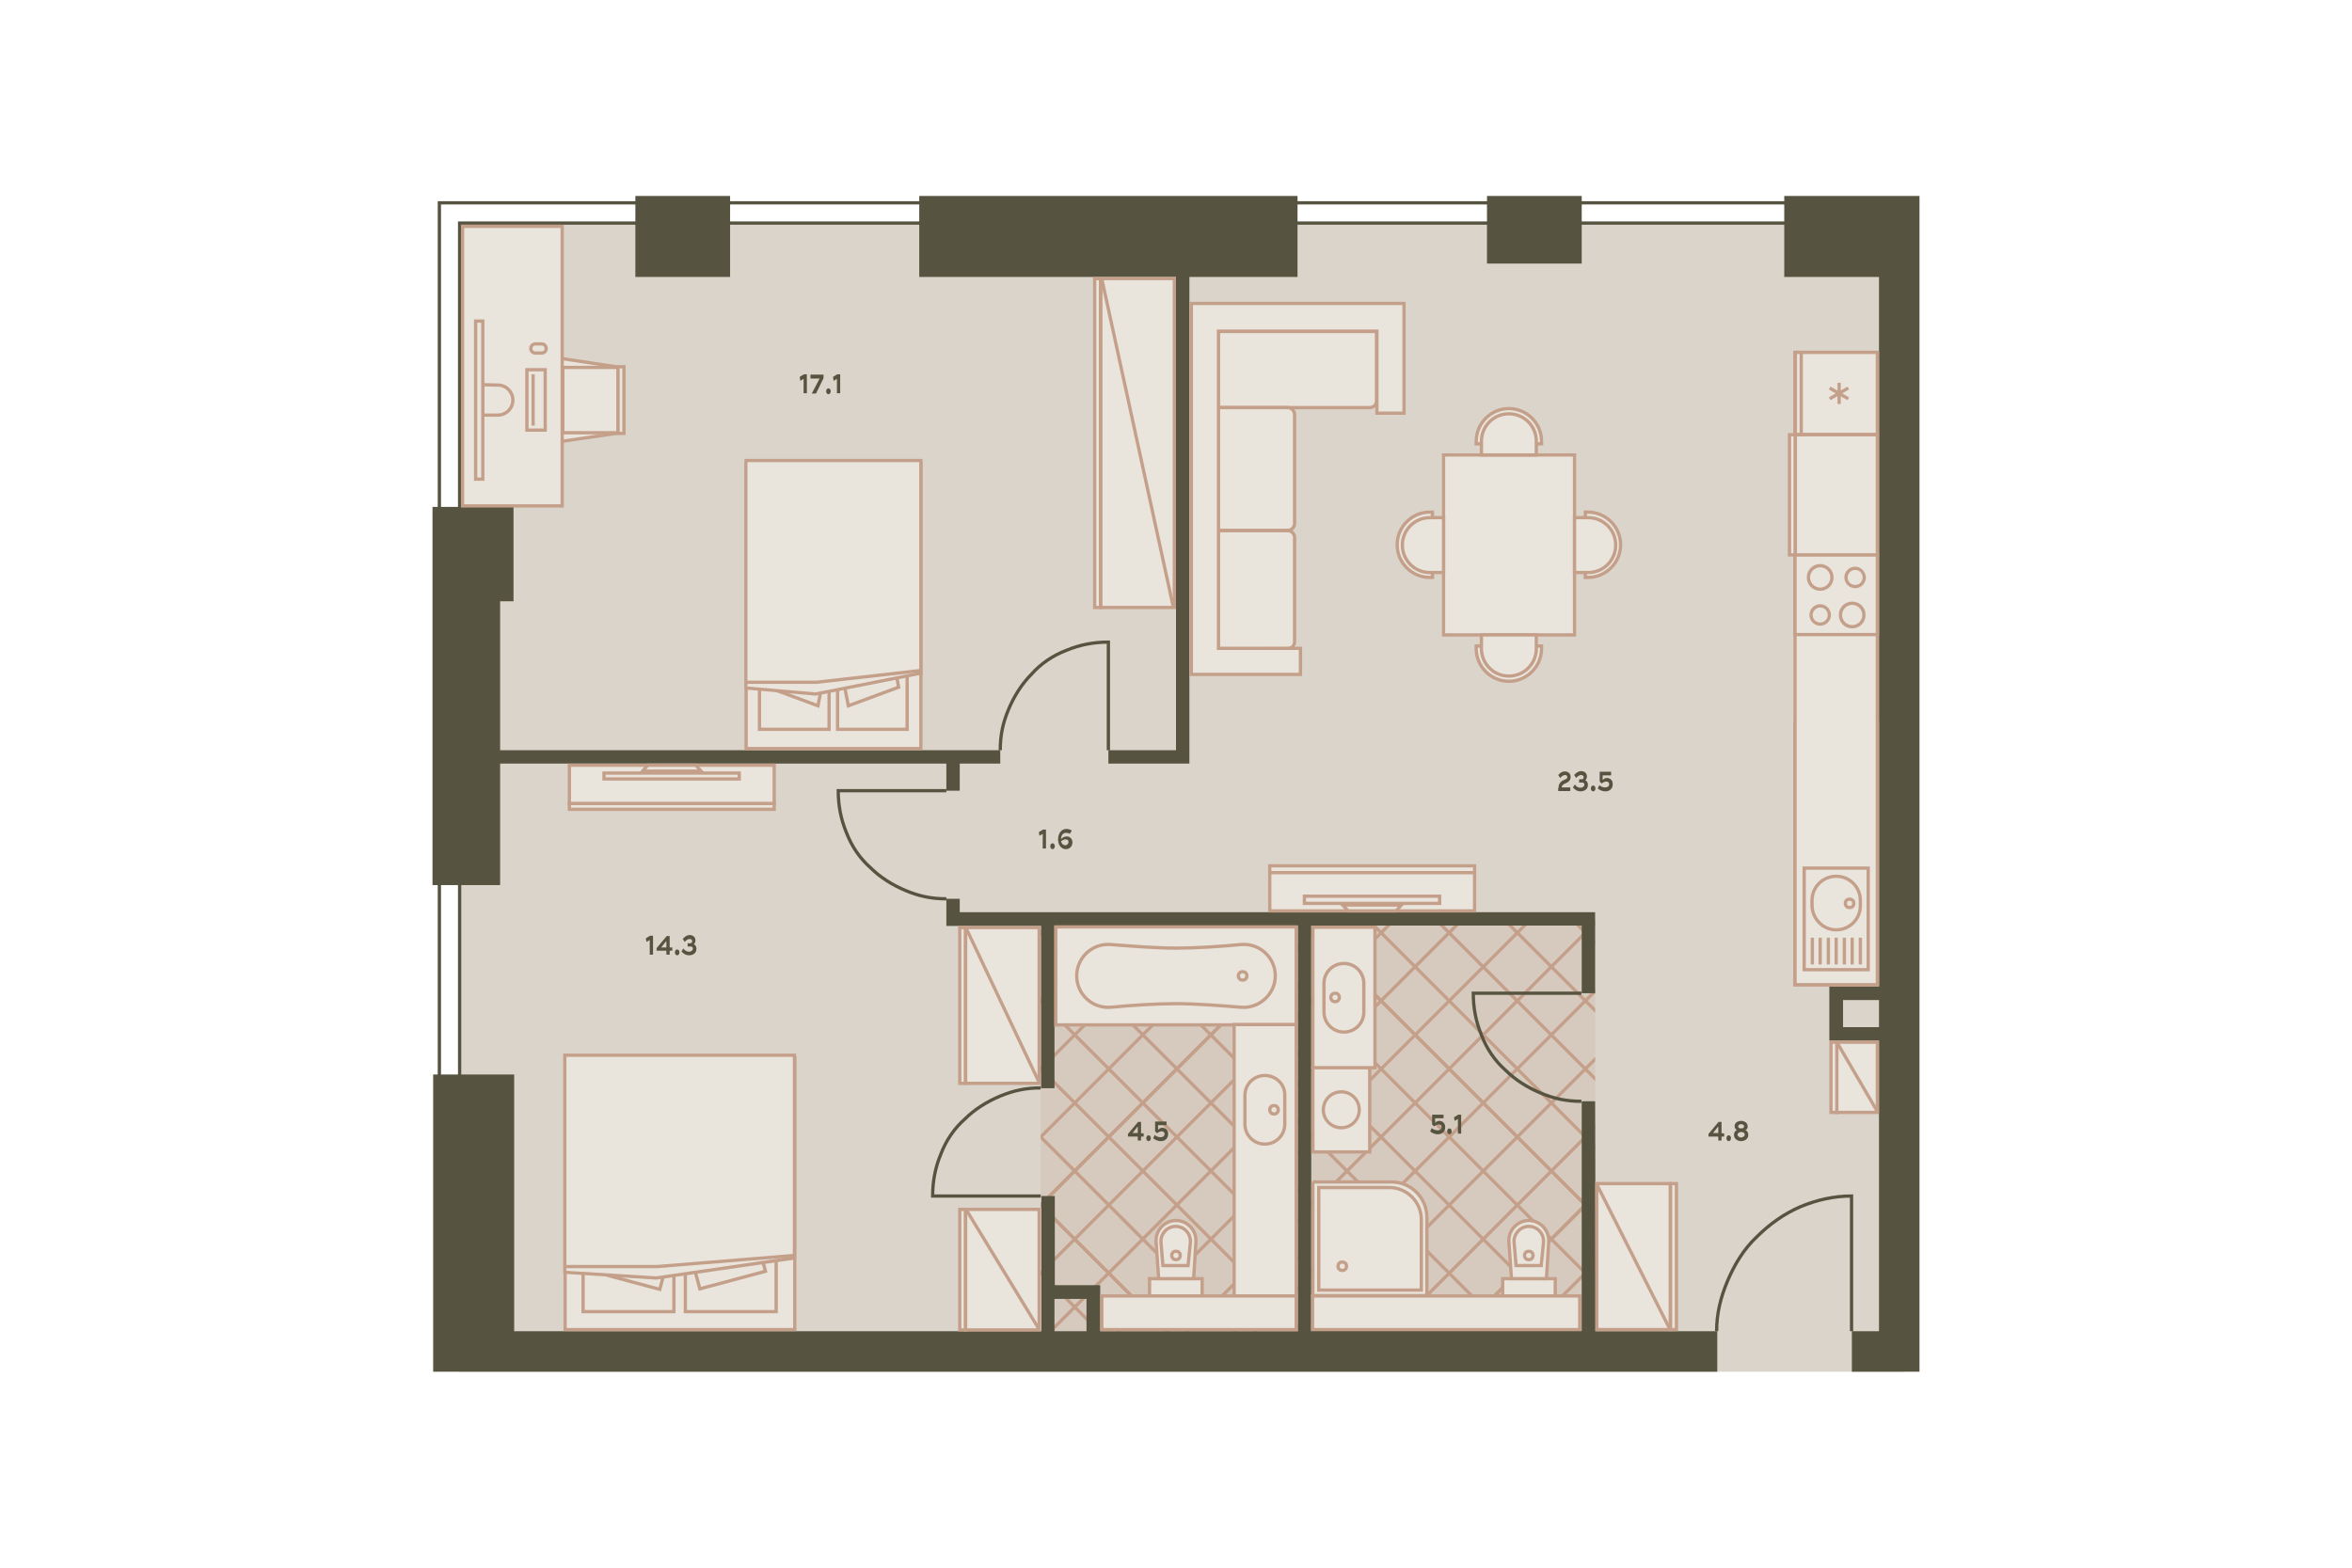 <?xml version="1.0" encoding="utf-8"?>
<!-- Generator: Adobe Illustrator 26.0.3, SVG Export Plug-In . SVG Version: 6.00 Build 0)  -->
<svg version="1.1" xmlns="http://www.w3.org/2000/svg" xmlns:xlink="http://www.w3.org/1999/xlink" x="0px" y="0px"
	 viewBox="0 0 720 480" style="enable-background:new 0 0 720 480;" xml:space="preserve">
<style type="text/css">
	.st0{fill:#DBD4CA;}
	.st1{clip-path:url(#SVGID_00000088133512072146429700000016769234026446956991_);}
	.st2{fill:none;stroke:#C49F8A;stroke-miterlimit:10;}
	.st3{opacity:0.3;clip-path:url(#SVGID_00000082367822947019018500000018283037220300275333_);}
	.st4{opacity:0.7;fill:#C49F8A;enable-background:new    ;}
	.st5{fill:none;stroke:#565440;}
	.st6{fill:#565440;}
	.st7{fill:#E9E4DC;}
	.st8{fill:#C49F8A;}
	.st9{fill:#E9E4DC;stroke:#C49F8A;}
	.st10{fill:#E9E4DC;stroke:#C49F8A;stroke-width:1;stroke-miterlimit:4;}
	.st11{fill:none;stroke:#C49F8A;}
	.st12{fill:#E9E4DC;stroke:#C49F8A;stroke-miterlimit:4;}
	.st13{fill:#E9E4DC;stroke:#C49F8A;stroke-linejoin:round;}
	.st14{opacity:0;}
	.st15{fill:#3F3F3F;fill-opacity:0;}
</style>
<g id="_x31__x5F_2">
	<rect id="Floor" x="140.5" y="68.3" class="st0" width="442.4" height="351.7"/>
	<g id="Wet_Floor_1_">
		<g>
			<g>
				<defs>
					<rect id="SVGID_1_" x="318.6" y="281.4" width="169.7" height="129.6"/>
				</defs>
				<clipPath id="SVGID_00000168088103713597069520000004662969083043805881_">
					<use xlink:href="#SVGID_1_"  style="overflow:visible;"/>
				</clipPath>
				<g style="clip-path:url(#SVGID_00000168088103713597069520000004662969083043805881_);">
					<g>
						<line class="st2" x1="78.9" y1="296" x2="412.4" y2="-37.5"/>
						<line class="st2" x1="68.5" y1="285.6" x2="401.9" y2="-47.9"/>
						<line class="st2" x1="89.3" y1="306.4" x2="422.8" y2="-27"/>
						<line class="st2" x1="99.7" y1="316.9" x2="433.2" y2="-16.6"/>
						<line class="st2" x1="110.1" y1="327.3" x2="443.6" y2="-6.2"/>
						<line class="st2" x1="120.6" y1="337.7" x2="454.1" y2="4.2"/>
						<line class="st2" x1="131" y1="348.1" x2="464.5" y2="14.6"/>
						<line class="st2" x1="141.4" y1="358.5" x2="474.9" y2="25.1"/>
						<line class="st2" x1="151.8" y1="369" x2="485.3" y2="35.5"/>
						<line class="st2" x1="162.3" y1="379.4" x2="495.7" y2="45.9"/>
						<line class="st2" x1="151.8" y1="369" x2="485.3" y2="35.5"/>
						<line class="st2" x1="172.7" y1="389.8" x2="506.2" y2="56.3"/>
						<line class="st2" x1="183.1" y1="400.2" x2="516.6" y2="66.7"/>
						<line class="st2" x1="193.5" y1="410.7" x2="527" y2="77.2"/>
						<line class="st2" x1="203.9" y1="421.1" x2="537.4" y2="87.6"/>
						<line class="st2" x1="214.4" y1="431.5" x2="547.8" y2="98"/>
						<line class="st2" x1="224.8" y1="441.9" x2="558.3" y2="108.4"/>
						<line class="st2" x1="235.2" y1="452.3" x2="568.7" y2="118.9"/>
						<line class="st2" x1="245.6" y1="462.8" x2="579.1" y2="129.3"/>
						<line class="st2" x1="235.2" y1="452.3" x2="568.7" y2="118.9"/>
						<line class="st2" x1="256" y1="473.2" x2="589.5" y2="139.7"/>
						<line class="st2" x1="266.5" y1="483.6" x2="600" y2="150.1"/>
						<line class="st2" x1="276.9" y1="494" x2="610.4" y2="160.5"/>
						<line class="st2" x1="287.3" y1="504.4" x2="620.8" y2="171"/>
						<line class="st2" x1="297.7" y1="514.9" x2="631.2" y2="181.4"/>
						<line class="st2" x1="308.2" y1="525.3" x2="641.6" y2="191.8"/>
						<line class="st2" x1="318.6" y1="535.7" x2="652.1" y2="202.2"/>
						<line class="st2" x1="329" y1="546.1" x2="662.5" y2="212.6"/>
						<line class="st2" x1="318.6" y1="535.7" x2="652.1" y2="202.2"/>
						<line class="st2" x1="339.4" y1="556.5" x2="672.9" y2="223.1"/>
						<line class="st2" x1="349.8" y1="567" x2="683.3" y2="233.5"/>
						<line class="st2" x1="360.3" y1="577.4" x2="693.7" y2="243.9"/>
						<line class="st2" x1="370.7" y1="587.8" x2="704.2" y2="254.3"/>
						<line class="st2" x1="381.1" y1="598.2" x2="714.6" y2="264.8"/>
						<line class="st2" x1="391.5" y1="608.7" x2="725" y2="275.2"/>
						<line class="st2" x1="401.9" y1="619.1" x2="735.4" y2="285.6"/>
					</g>
					<g>
						<line class="st2" x1="412.4" y1="608.7" x2="78.9" y2="275.2"/>
						<line class="st2" x1="401.9" y1="619.1" x2="68.5" y2="285.6"/>
						<line class="st2" x1="422.8" y1="598.2" x2="89.3" y2="264.8"/>
						<line class="st2" x1="433.2" y1="587.8" x2="99.7" y2="254.3"/>
						<line class="st2" x1="443.6" y1="577.4" x2="110.1" y2="243.9"/>
						<line class="st2" x1="454.1" y1="567" x2="120.6" y2="233.5"/>
						<line class="st2" x1="464.5" y1="556.5" x2="131" y2="223.1"/>
						<line class="st2" x1="474.9" y1="546.1" x2="141.4" y2="212.6"/>
						<line class="st2" x1="485.3" y1="535.7" x2="151.8" y2="202.2"/>
						<line class="st2" x1="495.7" y1="525.3" x2="162.3" y2="191.8"/>
						<line class="st2" x1="485.3" y1="535.7" x2="151.8" y2="202.2"/>
						<line class="st2" x1="506.2" y1="514.9" x2="172.7" y2="181.4"/>
						<line class="st2" x1="516.6" y1="504.4" x2="183.1" y2="171"/>
						<line class="st2" x1="527" y1="494" x2="193.5" y2="160.5"/>
						<line class="st2" x1="537.4" y1="483.6" x2="203.9" y2="150.1"/>
						<line class="st2" x1="547.8" y1="473.2" x2="214.4" y2="139.7"/>
						<line class="st2" x1="558.3" y1="462.8" x2="224.8" y2="129.3"/>
						<line class="st2" x1="568.7" y1="452.3" x2="235.2" y2="118.9"/>
						<line class="st2" x1="579.1" y1="441.9" x2="245.6" y2="108.4"/>
						<line class="st2" x1="568.7" y1="452.3" x2="235.2" y2="118.9"/>
						<line class="st2" x1="589.5" y1="431.5" x2="256" y2="98"/>
						<line class="st2" x1="600" y1="421.1" x2="266.5" y2="87.6"/>
						<line class="st2" x1="610.4" y1="410.6" x2="276.9" y2="77.2"/>
						<line class="st2" x1="620.8" y1="400.2" x2="287.3" y2="66.7"/>
						<line class="st2" x1="631.2" y1="389.8" x2="297.7" y2="56.3"/>
						<line class="st2" x1="641.6" y1="379.4" x2="308.2" y2="45.9"/>
						<line class="st2" x1="652.1" y1="369" x2="318.6" y2="35.5"/>
						<line class="st2" x1="662.5" y1="358.5" x2="329" y2="25.1"/>
						<line class="st2" x1="652.1" y1="369" x2="318.6" y2="35.5"/>
						<line class="st2" x1="672.9" y1="348.1" x2="339.4" y2="14.6"/>
						<line class="st2" x1="683.3" y1="337.7" x2="349.8" y2="4.2"/>
						<line class="st2" x1="693.7" y1="327.3" x2="360.3" y2="-6.2"/>
						<line class="st2" x1="704.2" y1="316.9" x2="370.7" y2="-16.6"/>
						<line class="st2" x1="714.6" y1="306.4" x2="381.1" y2="-27"/>
						<line class="st2" x1="725" y1="296" x2="391.5" y2="-37.5"/>
						<line class="st2" x1="735.4" y1="285.6" x2="401.9" y2="-47.9"/>
					</g>
				</g>
			</g>
		</g>
		<g>
			<g>
				<defs>
					<rect id="SVGID_00000051347592323632449910000017041298863859599002_" x="318.6" y="281.4" width="169.7" height="129.6"/>
				</defs>
				<clipPath id="SVGID_00000092447659987182734900000006771740666300504221_">
					<use xlink:href="#SVGID_00000051347592323632449910000017041298863859599002_"  style="overflow:visible;"/>
				</clipPath>
				<g style="opacity:0.3;clip-path:url(#SVGID_00000092447659987182734900000006771740666300504221_);">
					<rect x="240.9" y="114.1" class="st4" width="322.2" height="322.2"/>
				</g>
			</g>
		</g>
	</g>
	<path id="Windows_1_" class="st5" d="M581,68.3v-6.2H134.5v347.6h6.2V68.3L581,68.3L581,68.3z"/>
	<path id="Doors_1_" class="st5" d="M306.2,229.7c0-4.6,0.8-8.3,2.5-12.4c1.7-4.1,4.1-7.9,7-10.8c2.9-3.3,6.6-5.8,10.8-7.4
		c4.1-1.7,8.3-2.5,12.8-2.5v33.1 M289.7,275.2c-4.6,0-8.3-0.8-12.4-2.5s-7.9-4.1-10.8-7c-3.3-2.9-5.8-6.6-7.4-10.8
		c-1.7-4.1-2.5-8.3-2.5-12.8h33.1 M318.6,333.1c-4.6,0-8.3,0.8-12.4,2.5s-7.9,4.1-10.8,7c-3.3,2.9-5.8,6.6-7.4,10.8
		c-1.7,4.1-2.5,8.3-2.5,12.8h33.1 M484.1,337.2c-4.6,0-8.3-0.8-12.4-2.5s-7.9-4.1-10.8-7c-3.3-2.9-5.8-6.6-7.4-10.8
		c-1.7-4.1-2.5-8.3-2.5-12.8h33.1 M525.5,407.6c0-5.4,1.2-10.3,3.3-15.3s5-9.9,9.1-13.7c3.7-3.7,8.3-7,13.2-9.1
		c5-2.1,10.3-3.3,15.7-3.3v41.4"/>
	<g id="Walls">
		<path class="st6" d="M566.9,407.6V420h20.7V60h-41.4v24.8h29V302H560v16.6h15.2v89H566.9z M564.2,314.5v-8.3h11v8.3H564.2z"/>
		<rect x="455.2" y="60" class="st6" width="29" height="20.7"/>
		<polygon class="st6" points="360,84.8 360,229.7 339.3,229.7 339.3,233.8 364.1,233.8 364.1,84.8 397.2,84.8 397.2,60 281.4,60 
			281.4,84.8 		"/>
		<polygon class="st6" points="153.1,233.8 289.7,233.8 289.7,242.1 293.8,242.1 293.8,233.8 306.2,233.8 306.2,229.7 153.1,229.7 
			153.1,184.1 157.2,184.1 157.2,155.2 132.4,155.2 132.4,271 153.1,271 		"/>
		<rect x="194.5" y="60" class="st6" width="29" height="24.8"/>
		<path class="st6" d="M488.3,337.2h-4.1v70.3h-82.8V283.4h82.8v20.7h4.1v-24.8H293.8v-4.1h-4.1v8.3h29v49.7h4.1v-49.7h74.5v124.1
			h-60.5v-14.1h-13.9v-27.3h-4.1v41.4H157.4V329h-24.8v91h393.1v-12.4h-37.2L488.3,337.2z M322.8,397.7h9.8v9.9h-9.8V397.7z"/>
	</g>
	<g id="Furniture">
		<g>
			<g>
				<rect x="172.9" y="323.9" class="st7" width="70.3" height="83.2"/>
				<path class="st8" d="M242.8,324.4v82.2h-69.3v-82.2L242.8,324.4 M243.8,323.4h-71.3v84.2h71.3V323.4L243.8,323.4z"/>
			</g>
			<rect x="209.8" y="380.8" class="st9" width="27.8" height="20.8"/>
			<rect x="178.5" y="380.8" class="st9" width="27.8" height="20.8"/>
			
				<rect x="211.1" y="371.5" transform="matrix(0.966 -0.259 0.259 0.966 -91.29 70.334)" class="st10" width="20.8" height="20.8"/>
			
				<rect x="184.1" y="371.6" transform="matrix(0.259 -0.966 0.966 0.259 -224.767 470.988)" class="st10" width="20.8" height="20.8"/>
			<g>
				<polygon class="st7" points="172.9,389.5 172.9,323.1 243.2,323.1 243.2,385.1 201,391.3 				"/>
				<path class="st8" d="M242.7,323.6v61.1l-41.8,6.1l-27.5-1.7v-0.4v-65.1H242.7 M243.7,322.6h-71.3v66.1v1.3l28.5,1.8l42.8-6.2
					v-0.4V322.6L243.7,322.6z"/>
			</g>
			<polyline class="st11" points="173.4,387.8 201.2,387.8 243,384.4 			"/>
		</g>
		<g>
			<g>
				<rect x="228.3" y="141.9" class="st7" width="53.5" height="87.3"/>
				<path class="st8" d="M281.4,142.4v86.3h-52.5v-86.3H281.4 M282.4,141.4h-54.5v88.3h54.5V141.4L282.4,141.4z"/>
			</g>
			<rect x="256.4" y="201.5" class="st9" width="21.3" height="21.8"/>
			<rect x="232.5" y="201.5" class="st9" width="21.3" height="21.8"/>
			<polygon class="st12" points="275.1,210.4 259.7,216.1 255.6,195 271,189.3 			"/>
			<polygon class="st12" points="254.5,195 250.4,216.1 235,210.4 239.1,189.3 			"/>
			<g>
				<polygon class="st7" points="228.3,210.7 228.3,141 281.9,141 281.9,206.1 249.6,212.5 				"/>
				<path class="st8" d="M281.4,141.5v64.2l-31.8,6.3l-20.8-1.8v-0.5v-68.2H281.4 M282.4,140.5h-54.5v69.2v1.4l21.8,1.9l32.7-6.5
					V206V140.5L282.4,140.5z"/>
			</g>
			<polyline class="st11" points="228.6,208.9 249.9,208.9 281.8,205.3 			"/>
		</g>
		<g>
			<g>
				<rect x="560.5" y="319.1" class="st7" width="1.8" height="21.5"/>
				<path class="st8" d="M561.9,319.6v20.5H561v-20.5H561.9 M562.9,318.6H560v22.5h2.8L562.9,318.6L562.9,318.6z"/>
			</g>
			<g>
				<rect x="562.4" y="319.1" class="st7" width="12.4" height="21.5"/>
				<path class="st8" d="M574.2,319.6v20.5h-11.4v-20.5H574.2 M575.2,318.6h-13.4v22.5h13.4V318.6L575.2,318.6z"/>
			</g>
			<path class="st9" d="M574.8,340.5l-12.5-21.4"/>
		</g>
		<g>
			<g>
				<rect x="511.3" y="362.4" class="st7" width="1.8" height="44.7"/>
				<path class="st8" d="M512.7,362.9v43.7h-0.8v-43.7H512.7 M513.7,361.9h-2.8v45.7h2.8V361.9L513.7,361.9z"/>
			</g>
			<g>
				<rect x="488.8" y="362.4" class="st7" width="22.5" height="44.7"/>
				<path class="st8" d="M510.8,362.9v43.7h-21.5v-43.7H510.8 M511.8,361.9h-23.5v45.7h23.5V361.9L511.8,361.9z"/>
			</g>
			<path class="st9" d="M489,363l22,43.6"/>
		</g>
		<g>
			<g>
				<rect x="335.1" y="85.3" class="st7" width="1.8" height="100.7"/>
				<path class="st8" d="M335.6,85.8h0.8v99.7h-0.8V85.8 M334.6,84.8v101.7h2.8V84.8H334.6L334.6,84.8z"/>
			</g>
			<g>
				<rect x="337" y="85.3" class="st7" width="22.5" height="100.7"/>
				<path class="st8" d="M337.5,85.8H359v99.7h-21.5V85.8 M336.5,84.8v101.7H360V84.8H336.5L336.5,84.8z"/>
			</g>
			<path class="st9" d="M359.2,186l-22-101"/>
		</g>
		<g>
			<g>
				<rect x="293.7" y="370.3" class="st7" width="1.8" height="36.9"/>
				<path class="st8" d="M295.1,370.8v35.9h-0.8v-35.9H295.1 M296.1,369.8h-2.8v37.9h2.8V369.8L296.1,369.8z"/>
			</g>
			<g>
				<rect x="295.6" y="370.3" class="st7" width="22.5" height="36.9"/>
				<path class="st8" d="M296.1,370.8h21.5v35.9h-21.5V370.8 M295.1,369.8v37.9h23.5v-37.9H295.1L295.1,369.8z"/>
			</g>
			<path class="st9" d="M317.9,406.7l-22-36.1"/>
		</g>
		<g>
			<g>
				<rect x="293.7" y="284" class="st7" width="1.8" height="47.7"/>
				<path class="st8" d="M295.1,284.5v46.7h-0.8v-46.7H295.1 M296.1,283.5h-2.8v48.7h2.8V283.5L296.1,283.5z"/>
			</g>
			<g>
				<rect x="295.6" y="284" class="st7" width="22.5" height="47.7"/>
				<path class="st8" d="M296.1,284.5h21.5v46.7h-21.5V284.5 M295.1,283.5v48.7h23.5v-48.7H295.1L295.1,283.5z"/>
			</g>
			<path class="st9" d="M317.9,331l-22-46.5"/>
		</g>
		<g>
			<g>
				<rect x="323.2" y="283.8" class="st7" width="73.6" height="30"/>
				<path class="st8" d="M323.7,284.3h72.6v29h-72.6V284.3 M322.7,283.3v31h74.6v-31H322.7L322.7,283.3z"/>
			</g>
			<g>
				<g>
					<path class="st13" d="M390.4,298.8c0-5.7-4.9-10.1-10.5-9.6c-6.2,0.6-14,1.1-19.9,1.1c-5.8,0-13.6-0.6-19.9-1.1
						c-5.7-0.5-10.5,4-10.5,9.6c0,5.7,4.9,10.1,10.5,9.6c6.2-0.6,14-1.1,19.9-1.1c5.8,0,13.6,0.6,19.9,1.1
						C385.4,308.9,390.4,304.4,390.4,298.8z"/>
					<ellipse class="st13" cx="380.4" cy="298.8" rx="1.3" ry="1.3"/>
				</g>
			</g>
		</g>
		<g>
			<g>
				<rect x="401.9" y="326.8" class="st7" width="17.4" height="25.9"/>
				<path class="st8" d="M418.8,327.3v24.9h-16.4v-24.9H418.8 M419.8,326.3h-18.4v26.9h18.4V326.3L419.8,326.3z"/>
			</g>
			<g>
				<path class="st7" d="M410.6,345.3c-3,0-5.5-2.5-5.5-5.5s2.5-5.5,5.5-5.5s5.5,2.5,5.5,5.5S413.6,345.3,410.6,345.3z"/>
				<path class="st8" d="M410.6,334.8c2.8,0,5,2.2,5,5s-2.2,5-5,5s-5-2.2-5-5S407.8,334.8,410.6,334.8 M410.6,333.8
					c-3.3,0-6,2.7-6,6s2.7,6,6,6s6-2.7,6-6S413.9,333.8,410.6,333.8L410.6,333.8z"/>
			</g>
		</g>
		<g>
			<path class="st9" d="M441.9,194.4v-55.1H482v55.1H441.9z"/>
			<path class="st9" d="M451.9,135.9v-0.8c0-5.5,4.5-10,10-10s10,4.5,10,10v0.8H451.9z"/>
			<path class="st9" d="M453.5,139.3v-4.2c0-4.6,3.7-8.4,8.4-8.4c4.6,0,8.4,3.7,8.4,8.4v4.2H453.5z"/>
			<path class="st9" d="M451.9,197.8v0.8c0,5.5,4.5,10,10,10s10-4.5,10-10v-0.8H451.9z"/>
			<path class="st9" d="M453.5,194.4v4.2c0,4.6,3.7,8.4,8.4,8.4c4.6,0,8.4-3.7,8.4-8.4v-4.2H453.5z"/>
			<path class="st9" d="M438.5,156.8h-0.8c-5.5,0-10,4.5-10,10s4.5,10,10,10h0.8V156.8z"/>
			<path class="st9" d="M441.9,158.5h-4.2c-4.6,0-8.4,3.7-8.4,8.4c0,4.6,3.7,8.4,8.4,8.4h4.2V158.5z"/>
			<path class="st9" d="M485.3,156.8h0.8c5.5,0,10,4.5,10,10s-4.5,10-10,10h-0.8V156.8z"/>
			<path class="st9" d="M482,158.5h4.2c4.6,0,8.4,3.7,8.4,8.4c0,4.6-3.7,8.4-8.4,8.4H482V158.5z"/>
		</g>
		<g>
			<path class="st9" d="M188.6,112.3v20.4l-18.5,2.7v-25.9L188.6,112.3z"/>
			<g>
				<rect x="141.7" y="69.3" class="st7" width="30.5" height="85.6"/>
				<path class="st8" d="M171.6,69.8v84.6h-29.5V69.8L171.6,69.8 M172.6,68.8h-31.5v86.6h31.5V68.8L172.6,68.8z"/>
			</g>
			<path class="st11" d="M163.2,114.6v15.7 M166.9,113.2v18.5h-5.6v-18.5H166.9z"/>
			<path class="st9" d="M167.2,106.7L167.2,106.7c0,0.8-0.6,1.4-1.4,1.4h-1.9c-0.8,0-1.4-0.6-1.4-1.4l0,0c0-0.8,0.6-1.4,1.4-1.4h1.9
				C166.6,105.3,167.2,105.9,167.2,106.7z"/>
			<path class="st9" d="M152.4,117.9c2.6,0,4.6,2.1,4.6,4.6c0,2.6-2.1,4.6-4.6,4.6h-4.6v-9.3L152.4,117.9z"/>
			<g>
				<rect x="145.6" y="98.3" class="st7" width="2.2" height="48.4"/>
				<path class="st8" d="M147.3,98.8v47.4h-1.2V98.8H147.3 M148.3,97.8h-3.2v49.4h3.2V97.8L148.3,97.8z"/>
			</g>
			<g>
				<rect x="172.3" y="112.5" class="st7" width="16.9" height="20"/>
				<path class="st8" d="M188.7,113v19h-15.9v-19H188.7 M189.7,112h-17.9v21h17.9V112L189.7,112z"/>
			</g>
			<g>
				<rect x="189.2" y="112.3" class="st7" width="1.8" height="20.4"/>
				<path class="st8" d="M190.5,112.8v19.4h-0.8v-19.4L190.5,112.8 M191.5,111.8h-2.8v21.4h2.8V111.8L191.5,111.8z"/>
			</g>
		</g>
		<g id="Sink_2">
			<g id="Rectangle_16_x5F_11">
				<rect x="401.9" y="283.9" class="st7" width="19" height="43"/>
				<path class="st8" d="M420.4,284.4v42h-18v-42H420.4 M421.4,283.4h-20v44h20V283.4L421.4,283.4z"/>
			</g>
			<path id="Rectangle_19_x5F_5" class="st9" d="M411.4,316L411.4,316c3.4,0,6.1-2.7,6.1-6.1v-8.8c0-3.4-2.7-6.1-6.1-6.1l0,0
				c-3.4,0-6.1,2.7-6.1,6.1v8.8C405.3,313.2,408,316,411.4,316z"/>
			<circle id="Ellipse_7_x5F_2" class="st9" cx="408.7" cy="305.4" r="1.3"/>
		</g>
		<g id="Sink_2_1_">
			<g id="Rectangle_16_x5F_11_1_">
				<rect x="377.7" y="313.7" class="st7" width="19" height="83.2"/>
				<path class="st8" d="M396.3,314.2v82.2h-18v-82.2H396.3 M397.3,313.2h-20v84.2h20V313.2L397.3,313.2z"/>
			</g>
			<path id="Rectangle_19_x5F_5_1_" class="st9" d="M387.2,329.3L387.2,329.3c-3.4,0-6.1,2.7-6.1,6.1v8.8c0,3.4,2.7,6.1,6.1,6.1l0,0
				c3.4,0,6.1-2.7,6.1-6.1v-8.8C393.4,332,390.6,329.3,387.2,329.3z"/>
			<circle id="Ellipse_7_x5F_2_1_" class="st9" cx="390" cy="339.8" r="1.3"/>
		</g>
		<g id="Toilet_1_">
			<g id="Rectangle_21_1_">
				<rect x="460" y="391.5" class="st7" width="16.1" height="5.3"/>
				<path class="st8" d="M475.6,392v4.3h-15.1V392H475.6 M476.6,391h-17.1v6.3h17.1V391L476.6,391z"/>
			</g>
			<path id="Rectangle_19_x5F_2_1_" class="st9" d="M474.1,380.2c0.2-3.5-2.6-6.5-6.1-6.5l0,0c-3.5,0-6.3,3-6.1,6.5l0.8,11.3h10.7
				L474.1,380.2z"/>
			<path id="Rectangle_18_x5F_13_1_" class="st9" d="M472.5,380.4c0.2-2.6-1.8-4.9-4.5-4.9l0,0c-2.6,0-4.7,2.3-4.5,4.9l0.6,7.1h7.7
				L472.5,380.4z"/>
			<ellipse id="Ellipse_6_x5F_2_1_" class="st9" cx="468" cy="384.4" rx="1.3" ry="1.3"/>
		</g>
		<g id="Toilet_2_">
			<g id="Rectangle_21_2_">
				<rect x="351.9" y="391.5" class="st7" width="16.1" height="5.3"/>
				<path class="st8" d="M367.5,392v4.3h-15.1V392H367.5 M368.5,391h-17.1v6.3h17.1V391L368.5,391z"/>
			</g>
			<path id="Rectangle_19_x5F_2_2_" class="st9" d="M366.1,380.2c0.2-3.5-2.6-6.5-6.1-6.5l0,0c-3.5,0-6.3,3-6.1,6.5l0.8,11.3h10.7
				L366.1,380.2z"/>
			<path id="Rectangle_18_x5F_13_2_" class="st9" d="M364.4,380.4c0.2-2.6-1.8-4.9-4.5-4.9l0,0c-2.6,0-4.7,2.3-4.5,4.9l0.6,7.1h7.7
				L364.4,380.4z"/>
			<ellipse id="Ellipse_6_x5F_2_2_" class="st9" cx="360" cy="384.4" rx="1.3" ry="1.3"/>
		</g>
		<g id="TV">
			<g id="Rectangle_16">
				<rect x="388.6" y="265.1" class="st7" width="62.7" height="2.2"/>
				<path class="st8" d="M450.9,265.6v1.2h-61.7v-1.2H450.9 M451.9,264.6h-63.7v3.2h63.7V264.6L451.9,264.6z"/>
			</g>
			<g id="Rectangle_15">
				<rect x="388.6" y="267.2" class="st7" width="62.7" height="11.7"/>
				<path class="st8" d="M450.9,267.7v10.7h-61.7v-10.7H450.9 M451.9,266.7h-63.7v12.7h63.7V266.7L451.9,266.7z"/>
			</g>
			<g id="Rectangle_17">
				<rect x="399.3" y="274.4" class="st7" width="41.4" height="2.2"/>
				<path class="st8" d="M440.2,274.9v1.2h-40.4v-1.2H440.2 M441.2,273.9h-42.4v3.2h42.4V273.9L441.2,273.9z"/>
			</g>
			<path id="Rectangle_18_x5F_2" class="st9" d="M411,277.1h18l-1.6,1.8h-14.7L411,277.1z"/>
		</g>
		<g id="TV_1_">
			<g id="Rectangle_16_1_">
				<rect x="174.3" y="246" class="st7" width="62.7" height="1.8"/>
				<path class="st8" d="M236.5,246.5v0.8h-61.7v-0.8H236.5 M237.5,245.5h-63.7v2.8h63.7V245.5L237.5,245.5z"/>
			</g>
			<g id="Rectangle_15_1_">
				<rect x="174.3" y="234.3" class="st7" width="62.7" height="11.7"/>
				<path class="st8" d="M236.5,234.8v10.7h-61.7v-10.7H236.5 M237.5,233.8h-63.7v12.7h63.7V233.8L237.5,233.8z"/>
			</g>
			<g id="Rectangle_17_1_">
				<rect x="185" y="236.7" class="st7" width="41.4" height="1.8"/>
				<path class="st8" d="M225.8,237.2v0.8h-40.4v-0.8H225.8 M226.8,236.2h-42.4v2.8h42.4L226.8,236.2L226.8,236.2z"/>
			</g>
			<path id="Rectangle_18_x5F_2_1_" class="st9" d="M214.6,236.1h-17.9l1.6-1.8H213L214.6,236.1z"/>
		</g>
		<g id="Kitchen">
			<g id="Rectangle_24">
				<rect x="549.5" y="221.2" class="st7" width="25.2" height="80.3"/>
				<path class="st8" d="M574.2,221.7V301H550v-79.3H574.2 M575.2,220.7H549V302h26.2V220.7L575.2,220.7z"/>
			</g>
			<g id="Rectangle_26">
				<rect x="549.5" y="107.9" class="st7" width="25.2" height="193.6"/>
				<path class="st8" d="M550,108.4h24.2V301H550V108.4 M549,107.4V302h26.2V107.4H549L549,107.4z"/>
			</g>
			<g id="Sink_3">
				<rect id="Rectangle_28_x5F_2" x="552.3" y="265.8" class="st9" width="19.6" height="31.1"/>
				<path id="Rectangle_29_x5F_2" class="st9" d="M562.1,284.7L562.1,284.7c4.1,0,7.4-3.3,7.4-7.4v-1.6c0-4.1-3.3-7.4-7.4-7.4l0,0
					c-4.1,0-7.4,3.3-7.4,7.4v1.6C554.8,281.4,558.1,284.7,562.1,284.7z"/>
				<ellipse id="Ellipse_7_x5F_3" class="st9" cx="566.2" cy="276.6" rx="1.3" ry="1.3"/>
				<path id="Vector_2" class="st11" d="M554.8,295.3v-8.2 M557.2,295.3v-8.2 M559.7,295.3v-8.2 M562.1,295.3v-8.2 M564.6,295.3
					v-8.2 M567,295.3v-8.2 M569.5,295.3v-8.2"/>
			</g>
			<g id="Stove">
				<g id="Rectangle_25">
					<rect x="549.5" y="169.8" class="st7" width="25.2" height="24.5"/>
					<path class="st8" d="M574.2,170.3v23.5H550v-23.5H574.2 M575.2,169.3H549v25.5h26.2V169.3L575.2,169.3z"/>
				</g>
				<g id="Ellipse_7_x5F_4">
					<path class="st7" d="M557.2,191.1c-1.5,0-2.8-1.2-2.8-2.8s1.2-2.8,2.8-2.8s2.8,1.2,2.8,2.8S558.7,191.1,557.2,191.1z"/>
					<path class="st8" d="M557.2,186c1.3,0,2.3,1,2.3,2.3s-1,2.3-2.3,2.3s-2.3-1-2.3-2.3S556,186,557.2,186 M557.2,185
						c-1.8,0-3.3,1.5-3.3,3.3s1.5,3.3,3.3,3.3s3.3-1.5,3.3-3.3S559,185,557.2,185L557.2,185z"/>
				</g>
				<g id="Ellipse_9">
					<circle class="st7" cx="567" cy="188.3" r="3.6"/>
					<path class="st8" d="M567,185.2c1.7,0,3.1,1.4,3.1,3.1s-1.4,3.1-3.1,3.1s-3.1-1.4-3.1-3.1S565.3,185.2,567,185.2 M567,184.2
						c-2.3,0-4.1,1.8-4.1,4.1s1.8,4.1,4.1,4.1s4.1-1.8,4.1-4.1S569.3,184.2,567,184.2L567,184.2z"/>
				</g>
				<g id="Ellipse_10">
					<circle class="st7" cx="557.2" cy="176.8" r="3.6"/>
					<path class="st8" d="M557.2,173.7c1.7,0,3.1,1.4,3.1,3.1c0,1.7-1.4,3.1-3.1,3.1s-3.1-1.4-3.1-3.1
						C554.1,175.1,555.5,173.7,557.2,173.7 M557.2,172.7c-2.3,0-4.1,1.8-4.1,4.1s1.8,4.1,4.1,4.1s4.1-1.8,4.1-4.1
						C561.3,174.6,559.5,172.7,557.2,172.7L557.2,172.7z"/>
				</g>
				<g id="Ellipse_8">
					<path class="st7" d="M567.9,179.6c-1.5,0-2.8-1.2-2.8-2.8s1.2-2.8,2.8-2.8s2.8,1.2,2.8,2.8S569.4,179.6,567.9,179.6z"/>
					<path class="st8" d="M567.9,174.5c1.3,0,2.3,1,2.3,2.3s-1,2.3-2.3,2.3s-2.3-1-2.3-2.3C565.6,175.6,566.6,174.5,567.9,174.5
						 M567.9,173.5c-1.8,0-3.3,1.5-3.3,3.3s1.5,3.3,3.3,3.3s3.3-1.5,3.3-3.3C571.1,175,569.7,173.5,567.9,173.5L567.9,173.5z"/>
				</g>
			</g>
		</g>
		<g>
			<g id="Oven">
				<g id="Rectangle_28">
					<rect x="547.8" y="133.1" class="st7" width="1.8" height="36.8"/>
					<path class="st8" d="M549.1,133.6v35.8h-0.8v-35.8H549.1 M550.1,132.6h-2.8v37.8h2.8V132.6L550.1,132.6z"/>
				</g>
				<g id="Rectangle_29">
					<rect x="549.6" y="133.1" class="st7" width="25.1" height="36.8"/>
					<path class="st8" d="M574.2,133.6v35.8h-24.1v-35.8H574.2 M575.2,132.6h-26.1v37.8h26.1V132.6L575.2,132.6z"/>
				</g>
			</g>
			<g id="Rectangle_27">
				<rect x="549.6" y="107.9" class="st7" width="25.1" height="25.1"/>
				<path class="st8" d="M574.2,108.4v24.1h-24.1v-24.1H574.2 M575.2,107.4h-26.1v26.1h26.1V107.4L575.2,107.4z"/>
			</g>
			<path id="Vector_3" class="st11" d="M563,117.2v6.5 M565.8,118.8l-5.7,3.3 M560.1,118.8l5.7,3.3"/>
			<g id="Rectangle_28_1_">
				<rect x="549.6" y="107.9" class="st7" width="1.8" height="25.1"/>
				<path class="st8" d="M550.1,108.4h0.8v24.1h-0.8V108.4 M549.1,107.4v26.1h2.8v-26.1H549.1L549.1,107.4z"/>
			</g>
		</g>
		<g>
			<path class="st9" d="M419.3,124.8c1.2,0,2.1-0.9,2.1-2.1v-21.2h-48.5v23.3H419.3z"/>
			<path class="st9" d="M394.2,162.4c1.2,0,2.1-1,2.1-2.2V127c0-1.2-0.9-2.2-2.1-2.2h-21.3v37.6H394.2z"/>
			<path class="st9" d="M394.2,198.6c1.2,0,2.1-1,2.1-2.1v-31.9c0-1.2-0.9-2.1-2.1-2.1h-21.3v36.2L394.2,198.6L394.2,198.6z"/>
			<path class="st9" d="M398.1,198.6v7.9h-33.4V92.9h65.1v33.6h-8.3v-25.1H373v97.1h25.1V198.6z"/>
		</g>
		<g id="Shower">
			<path id="Rectangle_22" class="st9" d="M401.9,361.8v34.9h34.9v-24c0-6-4.9-10.8-10.8-10.8h-24.1V361.8z"/>
			<path id="Rectangle_22_1_" class="st9" d="M403.7,363.6V395h31.4v-21.6c0-5.4-4.4-9.8-9.8-9.8H403.7z"/>
			<ellipse id="Ellipse_6_x5F_4" class="st9" cx="410.9" cy="387.7" rx="1.3" ry="1.3"/>
		</g>
		<g>
			<rect x="337.2" y="396.8" class="st7" width="59.5" height="10.3"/>
			<path class="st8" d="M396.3,397.3v9.3h-58.5v-9.3H396.3 M397.3,396.3h-60.5v11.3h60.5V396.3L397.3,396.3z"/>
		</g>
		<g>
			<rect x="401.9" y="396.8" class="st7" width="81.8" height="10.3"/>
			<path class="st8" d="M483.1,397.3v9.3h-80.8v-9.3H483.1 M484.1,396.3h-82.8v11.3h82.8L484.1,396.3L484.1,396.3z"/>
		</g>
	</g>
	<g id="street_anchors" class="st14">
		<rect id="street_x5F_anchor_x5F_01" x="355" y="20" class="st15" width="10" height="10"/>
		<rect id="street_x5F_anchor_x5F_02_1_" x="92.4" y="235" class="st15" width="10" height="10"/>
	</g>
</g>
<g id="комнаты">
	<g>
		<g>
			<path class="st6" d="M197.7,287.3l1.3-0.8h0.9v5.8h-1v-4.5l-1,0.6L197.7,287.3z"/>
			<path class="st6" d="M205.8,291.1H205v1.2h-1v-1.2h-3v-0.8l3.1-3.7h0.9v3.5h0.8V291.1z M202.4,290.1h1.6v-1.9h-0.1
				C203.5,288.8,202.9,289.4,202.4,290.1L202.4,290.1z"/>
			<path class="st6" d="M207.3,290.7c0.4,0,0.7,0.4,0.7,0.9c0,0.5-0.3,0.9-0.7,0.9c-0.4,0-0.7-0.4-0.7-0.9
				C206.6,291.1,206.9,290.7,207.3,290.7z"/>
			<path class="st6" d="M210.6,288.8h0.7c0.3,0,0.6-0.2,0.6-0.6c0-0.5-0.4-0.7-0.8-0.7c-0.5,0-1.1,0.4-1.5,0.9l-0.6-0.9
				c0.5-0.6,1.2-1.2,2.1-1.2c0.8,0,1.8,0.4,1.8,1.7c0,0.5-0.3,0.9-0.5,1.1c0.4,0.2,0.8,0.6,0.8,1.4c0,1.3-1,2-2.3,2
				c-0.9,0-1.6-0.4-2.3-1.2l0.6-0.9c0.4,0.6,1,1,1.7,1c0.7,0,1.2-0.4,1.2-1c0-0.5-0.4-0.6-0.7-0.6h-0.9V288.8z"/>
		</g>
	</g>
	<g>
		<g>
			<path class="st6" d="M244.8,115.4l1.3-0.8h0.9v5.8h-1V116l-1,0.6L244.8,115.4z"/>
			<path class="st6" d="M248.1,114.7h4v1.1l-2.3,4.7h-1.3l2.4-4.6h-2.8V114.7z"/>
			<path class="st6" d="M253.6,118.9c0.4,0,0.7,0.4,0.7,0.9c0,0.5-0.3,0.9-0.7,0.9c-0.4,0-0.7-0.4-0.7-0.9
				C252.9,119.3,253.2,118.9,253.6,118.9z"/>
			<path class="st6" d="M255,115.4l1.3-0.8h0.9v5.8h-1V116l-1,0.6L255,115.4z"/>
		</g>
	</g>
	<g>
		<g>
			<path class="st6" d="M318,254.8l1.3-0.8h0.9v5.8h-1v-4.5l-1,0.6L318,254.8z"/>
			<path class="st6" d="M322.2,258.2c0.4,0,0.7,0.4,0.7,0.9c0,0.5-0.3,0.9-0.7,0.9c-0.4,0-0.7-0.4-0.7-0.9
				C321.5,258.6,321.8,258.2,322.2,258.2z"/>
			<path class="st6" d="M327.5,255.3c-0.3-0.2-0.8-0.3-1.2-0.3c-0.8,0-1.5,0.7-1.5,1.9c0.4-0.4,1-0.8,1.7-0.8c1.2,0,1.8,0.9,1.8,1.8
				c0,1.2-0.8,2.1-2,2.1c-1.2,0-2.4-1-2.4-3c0-2,1.2-3.2,2.5-3.2c0.8,0,1.4,0.3,1.7,0.5L327.5,255.3z M324.8,257.6
				c0.2,0.8,0.7,1.2,1.3,1.2c0.6,0,1-0.5,1-1c0-0.4-0.2-0.8-0.9-0.8C325.7,257,325.2,257.3,324.8,257.6z"/>
		</g>
	</g>
	<g>
		<g>
			<path class="st6" d="M527.8,348H527v1.2h-1V348h-3v-0.8l3.1-3.7h0.9v3.5h0.8V348z M524.4,346.9h1.6V345h-0.1
				C525.4,345.6,524.9,346.3,524.4,346.9L524.4,346.9z"/>
			<path class="st6" d="M529.2,347.6c0.4,0,0.7,0.4,0.7,0.9c0,0.5-0.3,0.9-0.7,0.9c-0.4,0-0.7-0.4-0.7-0.9
				C528.5,348,528.8,347.6,529.2,347.6z"/>
			<path class="st6" d="M530.8,347.5c0-0.8,0.4-1.3,0.9-1.5c-0.4-0.2-0.7-0.6-0.7-1.2c0-1.1,1.1-1.6,2-1.6c0.9,0,2,0.5,2,1.7
				c0,0.6-0.2,0.9-0.7,1.1c0.5,0.2,0.9,0.7,0.9,1.5c0,1.2-1.1,1.9-2.2,1.9C531.9,349.4,530.8,348.7,530.8,347.5z M534.1,347.4
				c0-0.6-0.6-0.8-1.1-0.8c-0.5,0-1.1,0.3-1.1,0.8c0,0.5,0.6,0.9,1.1,0.9C533.6,348.2,534.1,347.9,534.1,347.4z M533.9,344.9
				c0-0.5-0.5-0.7-0.9-0.7c-0.4,0-0.9,0.2-0.9,0.7c0,0.4,0.3,0.6,0.9,0.6C533.6,345.5,533.9,345.3,533.9,344.9z"/>
		</g>
	</g>
	<g>
		<g>
			<path class="st6" d="M477.1,241.2c0-1.4,0.9-2.1,1.9-2.5c0.3-0.1,0.8-0.3,0.8-0.8c0-0.4-0.4-0.6-0.7-0.6c-0.6,0-1,0.4-1.5,0.9
				l-0.6-0.9c0.6-0.6,1.1-1.1,2-1.1c0.9,0,1.8,0.5,1.8,1.7c0,1.3-1,1.7-1.7,2c-0.6,0.3-1,0.6-1,1.1v0.1h2.6v1.1h-3.7V241.2z"/>
			<path class="st6" d="M483.5,238.6h0.7c0.3,0,0.6-0.2,0.6-0.6c0-0.5-0.4-0.7-0.8-0.7c-0.5,0-1.1,0.4-1.5,0.9l-0.6-0.9
				c0.5-0.6,1.2-1.2,2.1-1.2c0.8,0,1.8,0.4,1.8,1.7c0,0.5-0.3,0.9-0.5,1.1c0.4,0.2,0.8,0.6,0.8,1.4c0,1.3-1,2-2.3,2
				c-0.9,0-1.6-0.4-2.3-1.2l0.6-0.9c0.4,0.6,1,1,1.7,1c0.7,0,1.2-0.4,1.2-1c0-0.5-0.4-0.6-0.7-0.6h-0.9V238.6z"/>
			<path class="st6" d="M487.7,240.5c0.4,0,0.7,0.4,0.7,0.9c0,0.5-0.3,0.9-0.7,0.9c-0.4,0-0.7-0.4-0.7-0.9
				C487,240.9,487.3,240.5,487.7,240.5z"/>
			<path class="st6" d="M489.1,241.4l0.5-1c0.3,0.3,1,0.7,1.8,0.7c0.6,0,1.2-0.3,1.2-1c0-0.6-0.4-0.8-0.9-0.8c-0.6,0-1,0.3-1.4,0.6
				l-0.6-0.6v-3h3.5v1.1h-2.6v1.4c0.4-0.3,0.7-0.6,1.3-0.6c0.9,0,1.8,0.6,1.8,1.9c0,1.5-1.1,2.2-2.2,2.2
				C490.2,242.3,489.5,241.7,489.1,241.4z"/>
		</g>
	</g>
	<g>
		<g>
			<path class="st6" d="M350.1,348h-0.8v1.2h-1V348h-3v-0.8l3.1-3.7h0.9v3.5h0.8V348z M346.7,346.9h1.6V345h-0.1
				C347.7,345.6,347.2,346.3,346.7,346.9L346.7,346.9z"/>
			<path class="st6" d="M351.6,347.6c0.4,0,0.7,0.4,0.7,0.9c0,0.5-0.3,0.9-0.7,0.9c-0.4,0-0.7-0.4-0.7-0.9
				C350.9,348,351.2,347.6,351.6,347.6z"/>
			<path class="st6" d="M353,348.5l0.5-1c0.3,0.3,0.9,0.7,1.8,0.7c0.6,0,1.2-0.3,1.2-1c0-0.6-0.4-0.8-0.9-0.8c-0.6,0-1,0.3-1.4,0.6
				l-0.6-0.6v-3h3.5v1.1h-2.6v1.4c0.4-0.3,0.7-0.6,1.3-0.6c0.9,0,1.8,0.6,1.8,1.9c0,1.5-1.1,2.2-2.2,2.2
				C354.1,349.4,353.4,348.8,353,348.5z"/>
		</g>
	</g>
	<g>
		<g>
			<path class="st6" d="M437.8,346.4l0.5-1c0.3,0.3,1,0.7,1.8,0.7c0.6,0,1.2-0.3,1.2-1c0-0.6-0.4-0.8-0.9-0.8c-0.6,0-1,0.3-1.4,0.6
				l-0.6-0.6v-3h3.5v1.1h-2.6v1.4c0.4-0.3,0.7-0.6,1.3-0.6c0.9,0,1.8,0.6,1.8,1.9c0,1.5-1.1,2.2-2.2,2.2
				C438.9,347.3,438.2,346.7,437.8,346.4z"/>
			<path class="st6" d="M443.7,345.5c0.4,0,0.7,0.4,0.7,0.9c0,0.5-0.3,0.9-0.7,0.9c-0.4,0-0.7-0.4-0.7-0.9
				C443,345.9,443.3,345.5,443.7,345.5z"/>
			<path class="st6" d="M445.1,342.1l1.3-0.8h0.9v5.8h-1v-4.5l-1,0.6L445.1,342.1z"/>
		</g>
	</g>
</g>
</svg>

